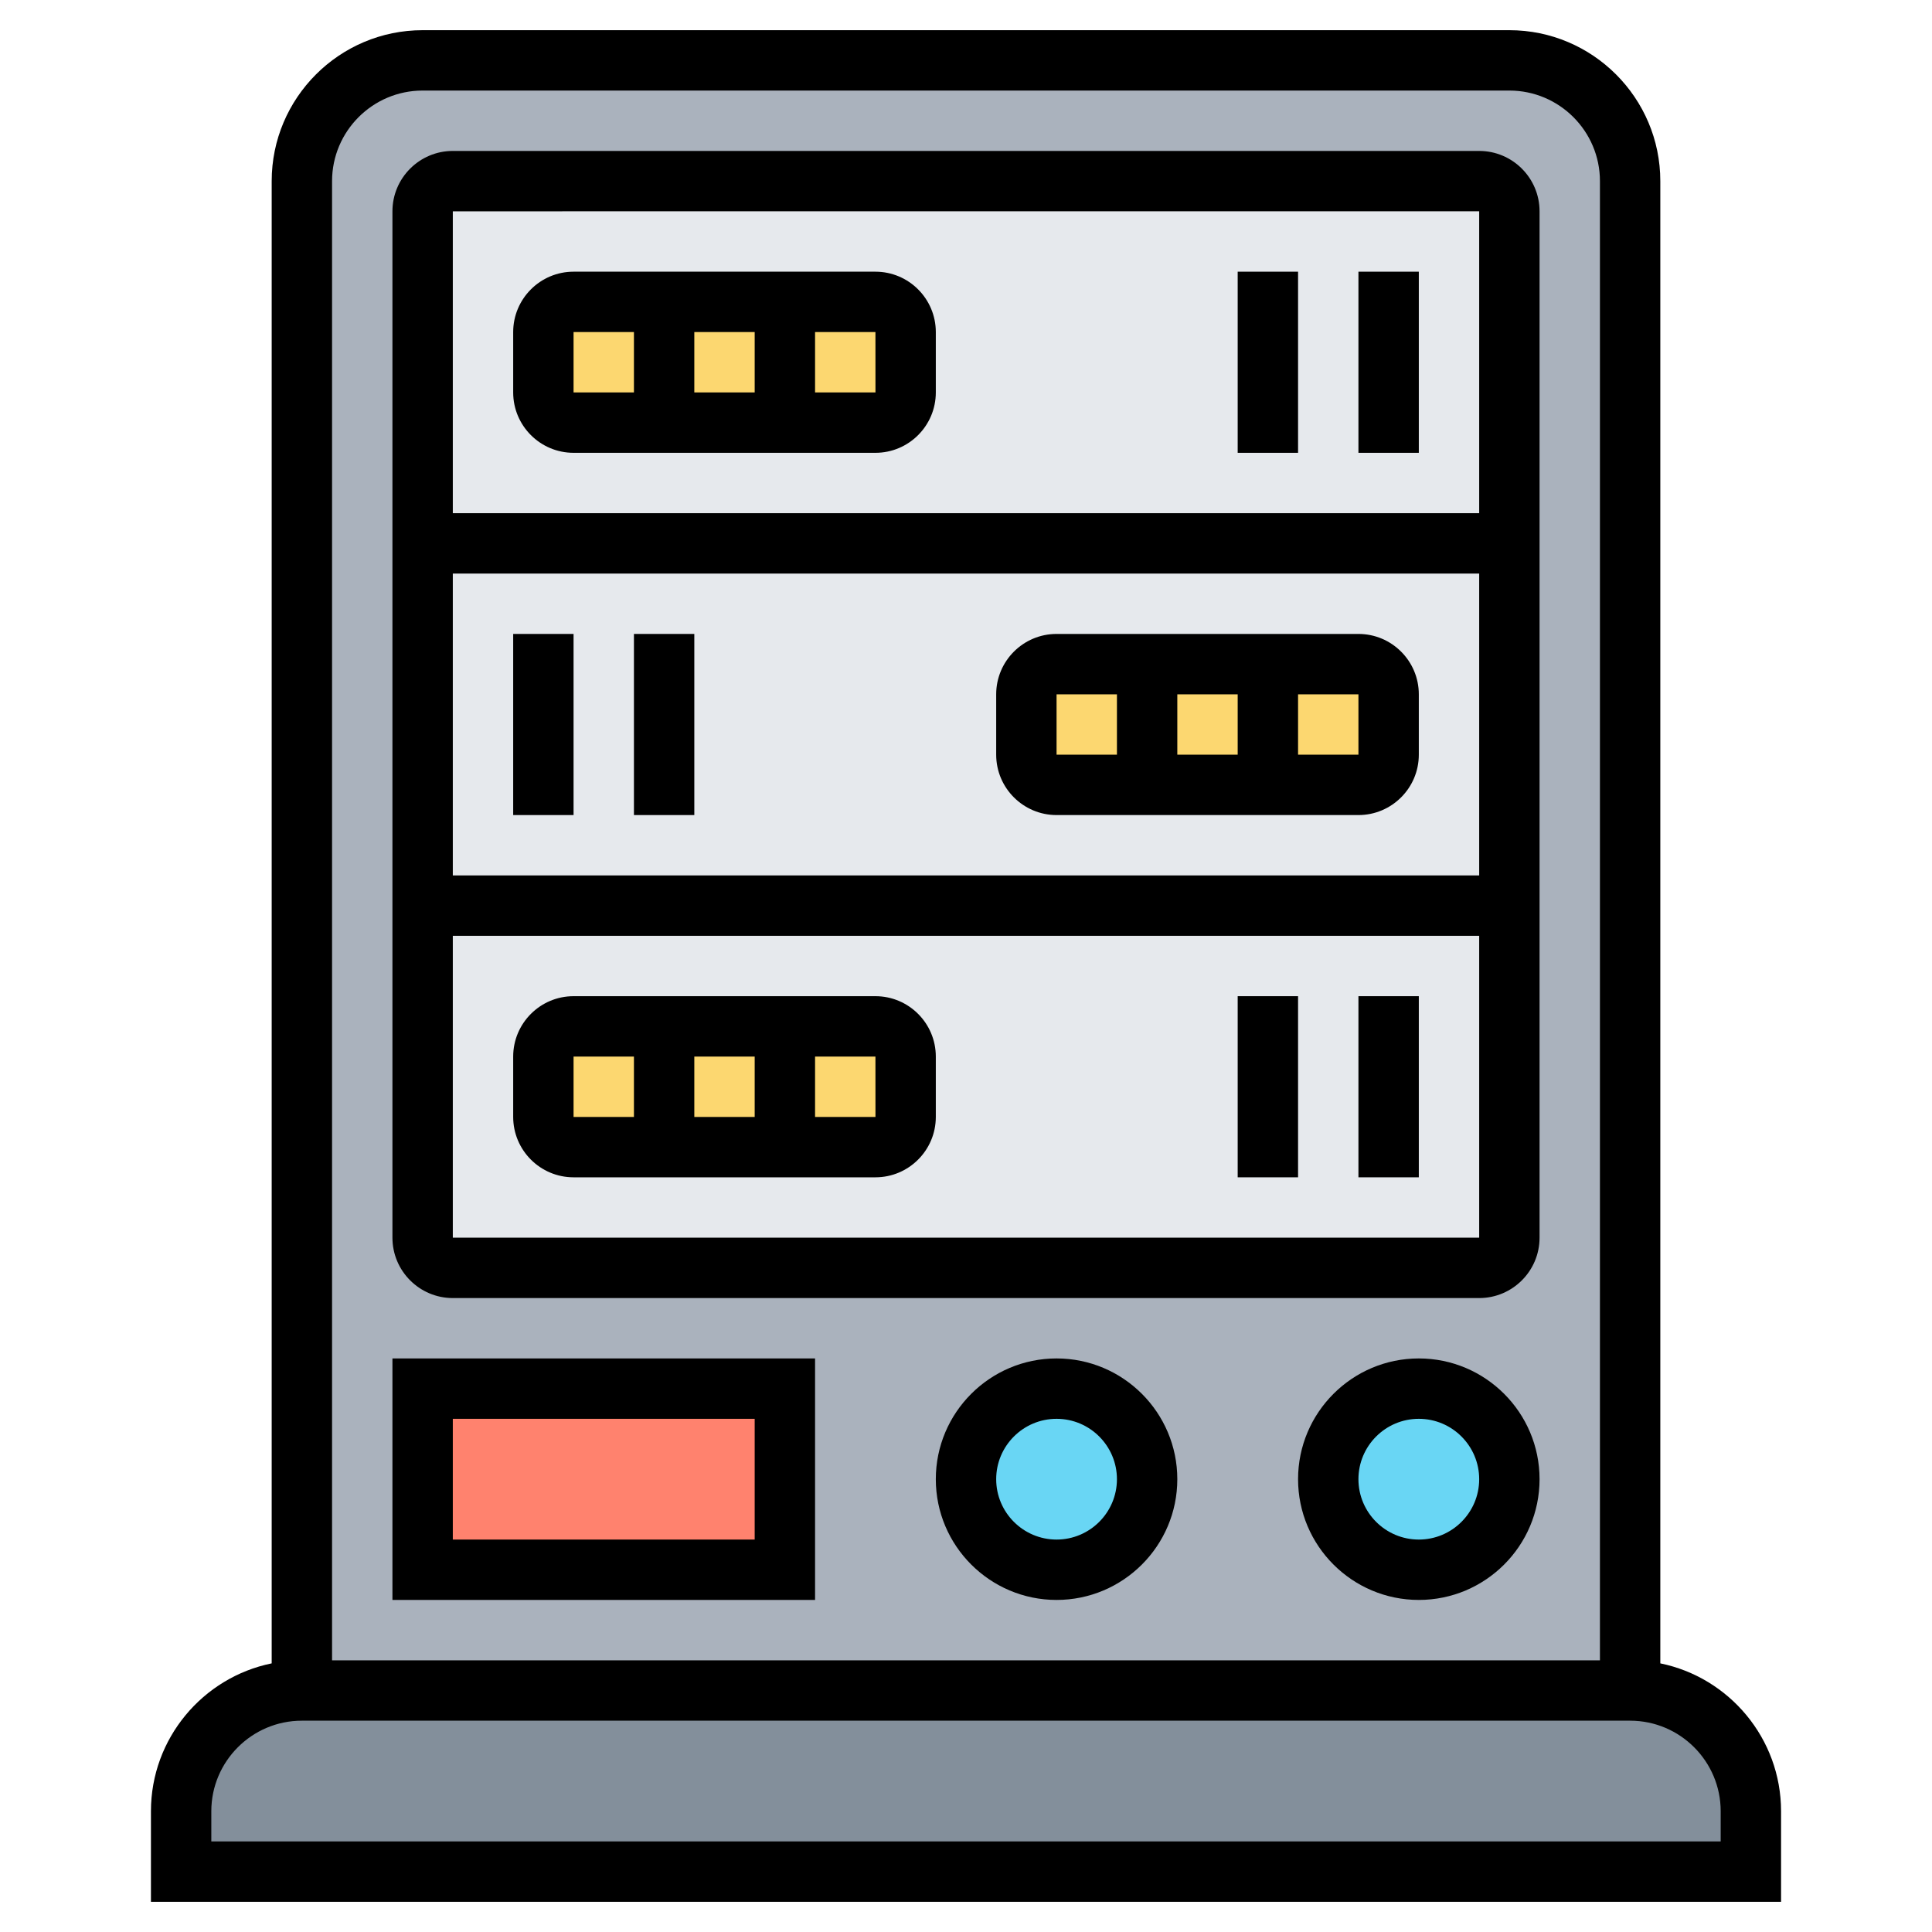 <?xml version="1.0"?>
<svg xmlns="http://www.w3.org/2000/svg" id="Layer_3" enable-background="new 0 0 64 64" height="512px" viewBox="0 0 64 64" width="512px"><path d="m58 60v2h-52v-2c0-2.21 1.79-4 4-4h44c2.21 0 4 1.79 4 4z" fill="#838f9b"/><path d="m54 6v50h-44v-50c0-2.21 1.79-4 4-4h36c2.21 0 4 1.79 4 4z" fill="#aab2bd"/><path d="m49 6h-34c-.55 0-1 .45-1 1v11 12 11c0 .55.45 1 1 1h34c.55 0 1-.45 1-1v-11-12-11c0-.55-.45-1-1-1z" fill="#e6e9ed"/><g fill="#fcd770"><path d="m22 10h4v4h-4z"/><path d="m30 11v2c0 .55-.45 1-1 1h-3v-4h3c.55 0 1 .45 1 1z"/><path d="m22 10v4h-3c-.55 0-1-.45-1-1v-2c0-.55.45-1 1-1z"/><path d="m38 22h4v4h-4z"/><path d="m38 22v4h-3c-.55 0-1-.45-1-1v-2c0-.55.45-1 1-1z"/><path d="m46 23v2c0 .55-.45 1-1 1h-3v-4h3c.55 0 1 .45 1 1z"/><path d="m22 34h4v4h-4z"/><path d="m22 34v4h-3c-.55 0-1-.45-1-1v-2c0-.55.45-1 1-1z"/><path d="m30 35v2c0 .55-.45 1-1 1h-3v-4h3c.55 0 1 .45 1 1z"/></g><path d="m14 46h12v6h-12z" fill="#ff826e"/><circle cx="35" cy="49" fill="#69d6f4" r="3"/><circle cx="47" cy="49" fill="#69d6f4" r="3"/><path d="m15 43h34c1.103 0 2-.897 2-2v-34c0-1.103-.897-2-2-2h-34c-1.103 0-2 .897-2 2v34c0 1.103.897 2 2 2zm0-2v-10h34v10zm0-12v-10h34v10zm34-22.001v10.001h-34v-10z"/><path d="m47 45c-2.206 0-4 1.794-4 4s1.794 4 4 4 4-1.794 4-4-1.794-4-4-4zm0 6c-1.103 0-2-.897-2-2s.897-2 2-2 2 .897 2 2-.897 2-2 2z"/><path d="m35 45c-2.206 0-4 1.794-4 4s1.794 4 4 4 4-1.794 4-4-1.794-4-4-4zm0 6c-1.103 0-2-.897-2-2s.897-2 2-2 2 .897 2 2-.897 2-2 2z"/><path d="m19 15h10c1.103 0 2-.897 2-2v-2c0-1.103-.897-2-2-2h-10c-1.103 0-2 .897-2 2v2c0 1.103.897 2 2 2zm4-2v-2h2v2zm6.001 0h-2.001v-2h2zm-10.001-2h2v2h-2z"/><path d="m29 33h-10c-1.103 0-2 .897-2 2v2c0 1.103.897 2 2 2h10c1.103 0 2-.897 2-2v-2c0-1.103-.897-2-2-2zm-4 2v2h-2v-2zm-6 0h2v2h-2zm8 2v-2h2l.001 2z"/><path d="m45 21h-10c-1.103 0-2 .897-2 2v2c0 1.103.897 2 2 2h10c1.103 0 2-.897 2-2v-2c0-1.103-.897-2-2-2zm-4 2v2h-2v-2zm-6 0h2v2h-2zm10 2h-2v-2h2z"/><path d="m27 45h-14v8h14zm-2 6h-10v-4h10z"/><path d="m17 21h2v6h-2z"/><path d="m21 21h2v6h-2z"/><path d="m41 9h2v6h-2z"/><path d="m45 9h2v6h-2z"/><path d="m41 33h2v6h-2z"/><path d="m45 33h2v6h-2z"/><path d="m55 55.101v-49.101c0-2.757-2.243-5-5-5h-36c-2.757 0-5 2.243-5 5v49.101c-2.279.465-4 2.485-4 4.899v3h54v-3c0-2.414-1.721-4.434-4-4.899zm-41-52.101h36c1.654 0 3 1.346 3 3v49h-42v-49c0-1.654 1.346-3 3-3zm43 58h-50v-1c0-1.654 1.346-3 3-3h44c1.654 0 3 1.346 3 3z"/></svg>

